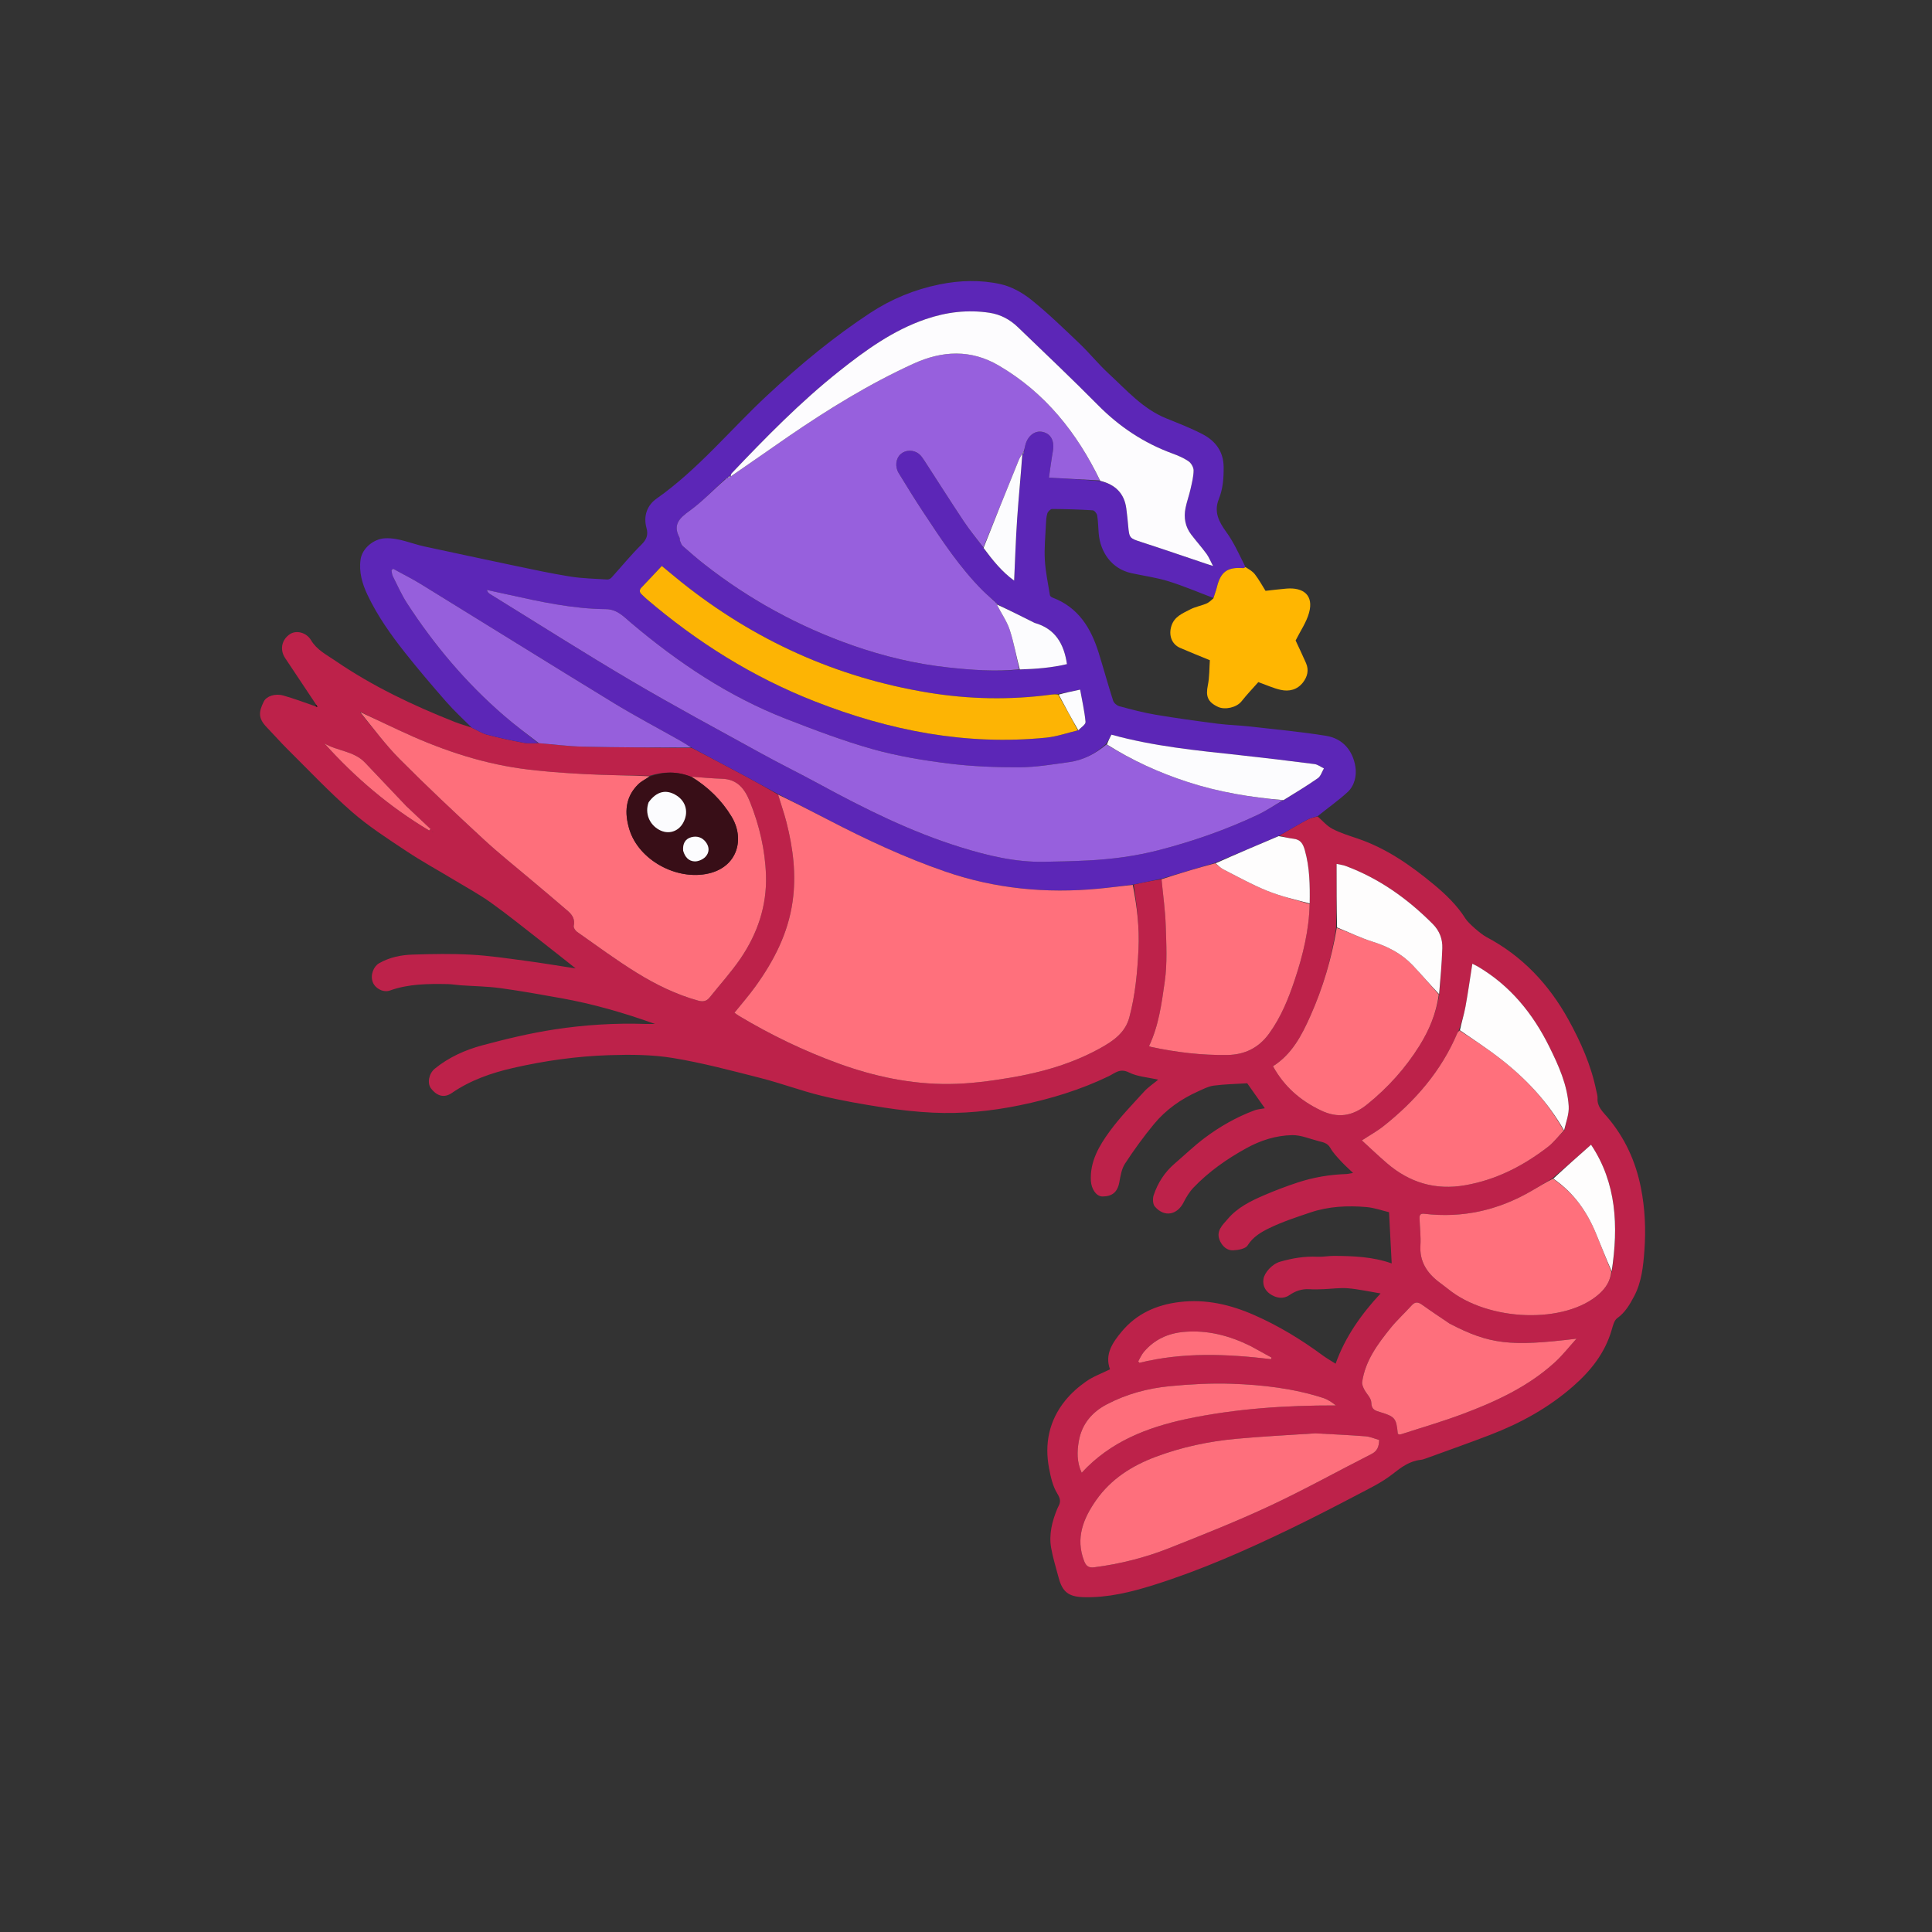 <svg version="1.1" id="Layer_1" xmlns="http://www.w3.org/2000/svg" xmlns:xlink="http://www.w3.org/1999/xlink" x="0px" y="0px"
	 width="100%" viewBox="0 0 1500 1500" enable-background="new 0 0 1500 1500" xml:space="preserve">
<rect x="0" y="0" width="1500" height="1500" fill="#333333" stroke="none"/>
<path fill="#000000" opacity="0" stroke="none" 
	d="
M841,1501 
	C560.667,1501 280.833,1501 1,1501 
	C1,1001 1,501 1,1 
	C501,1 1001,1 1501,1 
	C1501,501 1501,1000.999 1501,1501 
	C1281.167,1501 1061.333,1501 841,1501 
M942.017,464.959 
	C940.209,466.216 938.551,467.836 936.562,468.655 
	C932.442,470.352 927.888,471.134 923.984,473.188 
	C918.242,476.21 911.86,478.568 909.497,485.896 
	C907.205,493.005 909.531,500.1 916.231,503.02 
	C923.687,506.269 931.254,509.26 939.331,512.594 
	C938.891,518.707 939.096,525.577 937.75,532.129 
	C936.034,540.478 937.585,545.078 945.726,548.847 
	C951.039,551.306 960.085,549.346 963.895,544.528 
	C968.143,539.156 972.904,534.19 976.959,529.593 
	C983.117,531.779 988.607,534.337 994.38,535.617 
	C1000.942,537.073 1007.217,535.539 1011.612,529.871 
	C1015.099,525.374 1016.368,520.256 1013.986,514.809 
	C1011.283,508.63 1008.352,502.551 1005.914,497.28 
	C1009.585,489.915 1014.293,483.201 1016.346,475.756 
	C1020.087,462.183 1012.018,455.892 998.785,456.988 
	C993.286,457.443 987.81,458.156 982.557,458.726 
	C979.725,454.243 977.326,449.782 974.26,445.84 
	C972.404,443.453 969.514,441.869 966.976,439.184 
	C962.043,430.357 957.88,420.967 951.959,412.861 
	C946.127,404.876 942.385,397.179 946.274,387.522 
	C949.553,379.376 950.148,370.952 950.028,362.332 
	C949.863,350.498 943.63,342.322 933.784,337.167 
	C924.637,332.378 914.91,328.663 905.323,324.758 
	C887.262,317.4 874.734,302.938 860.916,290.213 
	C852.929,282.859 846.064,274.297 838.204,266.792 
	C826.031,255.17 813.92,243.388 800.827,232.861 
	C793.979,227.355 785.503,222.559 777.04,220.659 
	C761.405,217.148 745.359,217.588 729.371,220.836 
	C709.986,224.775 692.077,232.166 675.714,242.899 
	C661.737,252.067 648.221,262.042 635.182,272.509 
	C621.579,283.429 608.491,295.041 595.708,306.922 
	C566.988,333.617 542.105,364.374 509.678,387.19 
	C502.397,392.312 499.364,400.723 501.952,409.995 
	C503.437,415.315 501.997,418.902 497.947,422.894 
	C489.778,430.947 482.523,439.924 474.791,448.429 
	C474.024,449.273 472.54,449.994 471.443,449.924 
	C461.779,449.305 452.028,449.118 442.496,447.596 
	C427.816,445.252 413.262,442.076 398.701,439.032 
	C375.649,434.214 352.634,429.214 329.603,424.289 
	C319.428,422.114 309.814,417.481 299.027,417.916 
	C290.217,418.27 281.19,425.684 279.964,434.333 
	C278.564,444.211 281.245,453.302 285.43,462.097 
	C293.102,478.218 303.356,492.703 314.363,506.613 
	C324.611,519.563 335.331,532.154 346.209,544.583 
	C352.425,551.686 359.373,558.149 365.114,564.577 
	C361.093,563.231 357.001,562.067 353.063,560.511 
	C320.591,547.684 289.169,532.764 260.283,512.964 
	C253.507,508.319 245.929,504.58 241.473,497.019 
	C237.959,491.057 230.094,489.034 225.105,492.346 
	C218.584,496.676 217.086,504.526 221.412,510.972 
	C229.539,523.08 237.587,535.241 245.274,547.708 
	C245.159,547.834 245.043,547.961 244.193,547.993 
	C236.13,545.3 228.147,542.323 219.977,540.006 
	C213.612,538.201 206.914,540.498 204.842,544.616 
	C200.778,552.69 200.439,557.716 206.86,564.385 
	C212.384,570.121 217.625,576.139 223.28,581.741 
	C239.769,598.08 255.744,615.027 273.197,630.275 
	C286.198,641.633 300.931,651.099 315.364,660.699 
	C327.473,668.752 340.283,675.747 352.745,683.274 
	C362.298,689.044 372.171,694.383 381.223,700.862 
	C394.586,710.427 407.375,720.798 420.355,730.896 
	C429.092,737.693 437.735,744.61 446.934,751.88 
	C433.376,749.799 420.639,747.636 407.841,745.935 
	C393.834,744.074 379.807,741.97 365.722,741.201 
	C350.754,740.383 335.698,740.674 320.7,741.126 
	C311.534,741.402 302.525,743.158 294.301,747.881 
	C290.215,750.228 287.245,756.827 289.441,762.591 
	C291.312,767.505 297.676,770.838 302.723,769.034 
	C317.262,763.838 332.299,763.776 347.392,764.038 
	C350.829,764.098 354.253,764.735 357.691,764.977 
	C367.893,765.696 378.176,765.789 388.287,767.161 
	C404.167,769.316 419.959,772.165 435.738,774.996 
	C460.162,779.378 483.938,786.167 508.597,795.001 
	C505.181,795.001 503.183,795.06 501.19,794.992 
	C477.512,794.19 453.889,795.674 430.56,799.242 
	C411.679,802.13 392.971,806.618 374.502,811.574 
	C361.189,815.146 348.49,820.829 337.57,829.719 
	C332.999,833.441 331.466,840.95 334.66,845.076 
	C339.587,851.44 345.271,852.411 350.794,848.606 
	C365.237,838.655 381.456,833.037 398.245,829.186 
	C422.774,823.559 447.732,820.048 472.865,819.232 
	C489.361,818.697 506.191,818.76 522.401,821.422 
	C545.418,825.203 568.093,831.262 590.74,837.035 
	C606.604,841.079 622.021,846.914 637.924,850.767 
	C653.816,854.617 670.003,857.391 686.175,859.894 
	C698.822,861.851 711.618,863.268 724.397,863.867 
	C747.069,864.93 769.515,862.701 791.803,858.119 
	C815.69,853.208 838.787,846.183 860.775,835.574 
	C865.628,833.233 869.506,829.137 876.432,832.613 
	C883.048,835.933 891.103,836.385 899.237,838.261 
	C895.201,841.615 891.32,844.154 888.302,847.476 
	C879.116,857.588 869.508,867.454 861.489,878.453 
	C853.328,889.647 846.173,901.771 846.95,916.696 
	C847.279,923.032 851.136,929.001 856.075,928.946 
	C863.332,928.865 867.622,925.762 869.065,917.781 
	C869.958,912.844 870.839,907.426 873.489,903.379 
	C880.415,892.8 887.881,882.501 895.933,872.752 
	C905.158,861.581 916.879,853.312 930.131,847.373 
	C934.092,845.598 938.134,843.42 942.329,842.871 
	C950.906,841.747 959.612,841.602 968.331,841.049 
	C972.583,847.071 977.286,853.732 982.035,860.46 
	C979.027,861.041 976.325,861.186 973.909,862.093 
	C959.892,867.354 946.942,874.707 935.041,883.685 
	C926.98,889.766 919.676,896.846 911.986,903.425 
	C904.22,910.069 898.895,918.421 895.696,927.97 
	C894.82,930.584 895.003,934.907 896.624,936.772 
	C904.371,945.682 914.198,942.794 918.813,933.746 
	C920.936,929.583 923.438,925.386 926.642,922.04 
	C938.546,909.609 952.48,899.851 967.551,891.521 
	C978.724,885.346 990.632,881.585 1003.133,881.32 
	C1010.048,881.173 1017.05,884.264 1023.98,886.026 
	C1027.342,886.881 1030.664,887.428 1032.78,891.142 
	C1034.946,894.942 1038.094,898.231 1041.079,901.5 
	C1043.875,904.561 1047.02,907.303 1050.528,910.683 
	C1048.004,911.089 1046.579,911.476 1045.143,911.524 
	C1032.28,911.956 1019.68,914.085 1007.487,918.101 
	C998.642,921.013 989.9,924.332 981.348,928.017 
	C971.031,932.462 960.875,937.469 953.392,946.212 
	C949.134,951.187 943.413,956.019 947.433,963.962 
	C949.512,968.068 952.997,970.927 957.307,970.75 
	C961.241,970.589 966.95,969.621 968.62,966.963 
	C972.885,960.175 979.318,956.494 985.713,953.404 
	C995.815,948.523 1006.614,945.004 1017.281,941.393 
	C1031.45,936.596 1046.191,935.892 1060.938,937.164 
	C1067.004,937.687 1072.93,939.842 1078.443,941.142 
	C1079.152,954.796 1079.824,967.755 1080.507,980.909 
	C1065.895,975.756 1050.799,975.13 1035.652,975.072 
	C1031.386,975.056 1027.099,975.951 1022.856,975.738 
	C1012.928,975.24 1003.335,976.881 993.884,979.577 
	C987.503,981.397 981.671,988.218 980.944,993.052 
	C980.055,998.969 983.172,1003.048 987.348,1005.452 
	C991.373,1007.769 996.475,1008.754 1001.145,1005.509 
	C1005.756,1002.305 1010.837,1000.57 1016.592,1000.939 
	C1020.11,1001.165 1023.659,1001.052 1027.189,1000.927 
	C1033.645,1000.7 1040.152,999.69 1046.538,1000.22 
	C1054.876,1000.912 1063.115,1002.784 1071.875,1004.228 
	C1056.662,1020.617 1044.329,1038.152 1036.965,1058.776 
	C1033.398,1056.495 1029.967,1054.566 1026.823,1052.246 
	C1010.132,1039.93 992.486,1029.209 973.485,1020.888 
	C955.117,1012.843 936.099,1008.436 915.75,1010.891 
	C897.778,1013.059 882.315,1020.038 870.793,1033.952 
	C863.967,1042.195 857.48,1051.354 861.801,1063.144 
	C855.474,1066.269 848.864,1068.641 843.308,1072.522 
	C837.326,1076.702 831.62,1081.722 827.044,1087.385 
	C814.566,1102.829 810.772,1120.794 814.52,1140.159 
	C815.808,1146.814 817.351,1153.881 820.82,1159.497 
	C823.306,1163.519 823.717,1166.088 821.651,1169.722 
	C821.326,1170.292 821.062,1170.902 820.813,1171.511 
	C816.834,1181.229 814.265,1191.296 816.103,1201.781 
	C817.472,1209.593 819.892,1217.225 821.923,1224.916 
	C824.904,1236.211 829.867,1239.76 841.562,1240.052 
	C860.241,1240.518 878.107,1236.11 895.624,1230.614 
	C932.288,1219.111 967.377,1203.594 1001.928,1186.896 
	C1019.402,1178.451 1036.661,1169.545 1053.849,1160.527 
	C1063.234,1155.603 1072.991,1150.928 1081.235,1144.433 
	C1087.984,1139.116 1094.34,1134.367 1103.03,1133.42 
	C1104.621,1133.247 1106.19,1132.652 1107.713,1132.097 
	C1124.161,1126.102 1140.681,1120.293 1157.018,1114.008 
	C1180.589,1104.941 1202.423,1092.941 1221.564,1076.12 
	C1235.319,1064.033 1246.162,1050.321 1251.321,1032.49 
	C1252.256,1029.259 1253.233,1025.12 1255.626,1023.409 
	C1261.857,1018.956 1265.392,1012.721 1268.745,1006.391 
	C1274.543,995.443 1275.799,983.169 1276.69,971.155 
	C1277.908,954.734 1277.214,938.239 1273.961,921.989 
	C1269.889,901.646 1261.548,883.334 1248.031,867.437 
	C1244.406,863.173 1239.912,859.247 1240.324,852.705 
	C1240.445,850.798 1239.756,848.828 1239.368,846.902 
	C1235.406,827.246 1227.37,809.135 1217.767,791.732 
	C1202.632,764.305 1181.947,742.222 1153.966,727.462 
	C1149.826,725.278 1140.089,716.849 1137.845,713.29 
	C1131.32,702.941 1122.688,694.587 1113.352,686.835 
	C1095.366,671.901 1076.409,658.634 1053.996,651.025 
	C1047.377,648.778 1040.593,646.712 1034.447,643.49 
	C1030.13,641.227 1026.766,637.147 1023.308,633.286 
	C1031.014,627.221 1039.11,621.58 1046.298,614.954 
	C1051.754,609.924 1053.387,602.055 1052.344,595.375 
	C1050.372,582.745 1042.533,573.367 1029.511,571.273 
	C1009.914,568.121 990.102,566.268 970.361,564.043 
	C962.007,563.101 953.559,562.933 945.226,561.856 
	C929.159,559.78 913.095,557.592 897.124,554.893 
	C887.651,553.292 878.314,550.792 869.021,548.301 
	C867.135,547.796 864.815,545.813 864.237,544.015 
	C860.266,531.66 856.837,519.132 852.979,506.738 
	C847.012,487.562 837.179,471.528 817.219,463.989 
	C816.398,463.679 815.285,462.871 815.169,462.157 
	C813.694,453.004 811.727,443.862 811.203,434.643 
	C810.689,425.591 811.628,416.451 812.042,407.354 
	C812.176,404.42 812.301,401.39 813.147,398.623 
	C813.589,397.176 815.591,395.176 816.88,395.182 
	C827.396,395.23 837.919,395.558 848.415,396.204 
	C849.682,396.282 851.591,398.624 851.842,400.142 
	C852.591,404.668 852.638,409.307 853.002,413.898 
	C854.175,428.675 863.1,441.669 878.436,445.008 
	C888.005,447.092 897.81,448.384 907.125,451.27 
	C918.97,454.939 930.428,459.862 942.017,464.959 
z"/>
<path fill="#BD224A" opacity="1" stroke="none" 
	d="
M1022.976,633.879 
	C1026.766,637.147 1030.13,641.227 1034.447,643.49 
	C1040.593,646.712 1047.377,648.778 1053.996,651.025 
	C1076.409,658.634 1095.366,671.901 1113.352,686.835 
	C1122.688,694.587 1131.32,702.941 1137.845,713.29 
	C1140.089,716.849 1149.826,725.278 1153.966,727.462 
	C1181.947,742.222 1202.632,764.305 1217.767,791.732 
	C1227.37,809.135 1235.406,827.246 1239.368,846.902 
	C1239.756,848.828 1240.445,850.798 1240.324,852.705 
	C1239.912,859.247 1244.406,863.173 1248.031,867.437 
	C1261.548,883.334 1269.889,901.646 1273.961,921.989 
	C1277.214,938.239 1277.908,954.734 1276.69,971.155 
	C1275.799,983.169 1274.543,995.443 1268.745,1006.391 
	C1265.392,1012.721 1261.857,1018.956 1255.626,1023.409 
	C1253.233,1025.12 1252.256,1029.259 1251.321,1032.49 
	C1246.162,1050.321 1235.319,1064.033 1221.564,1076.12 
	C1202.423,1092.941 1180.589,1104.941 1157.018,1114.008 
	C1140.681,1120.293 1124.161,1126.102 1107.713,1132.097 
	C1106.19,1132.652 1104.621,1133.247 1103.03,1133.42 
	C1094.34,1134.367 1087.984,1139.116 1081.235,1144.433 
	C1072.991,1150.928 1063.234,1155.603 1053.849,1160.527 
	C1036.661,1169.545 1019.402,1178.451 1001.928,1186.896 
	C967.377,1203.594 932.288,1219.111 895.624,1230.614 
	C878.107,1236.11 860.241,1240.518 841.562,1240.052 
	C829.867,1239.76 824.904,1236.211 821.923,1224.916 
	C819.892,1217.225 817.472,1209.593 816.103,1201.781 
	C814.265,1191.296 816.834,1181.229 820.813,1171.511 
	C821.062,1170.902 821.326,1170.292 821.651,1169.722 
	C823.717,1166.088 823.306,1163.519 820.82,1159.497 
	C817.351,1153.881 815.808,1146.814 814.52,1140.159 
	C810.772,1120.794 814.566,1102.829 827.044,1087.385 
	C831.62,1081.722 837.326,1076.702 843.308,1072.522 
	C848.864,1068.641 855.474,1066.269 861.801,1063.144 
	C857.48,1051.354 863.967,1042.195 870.793,1033.952 
	C882.315,1020.038 897.778,1013.059 915.75,1010.891 
	C936.099,1008.436 955.117,1012.843 973.485,1020.888 
	C992.486,1029.209 1010.132,1039.93 1026.823,1052.246 
	C1029.967,1054.566 1033.398,1056.495 1036.965,1058.776 
	C1044.329,1038.152 1056.662,1020.617 1071.875,1004.228 
	C1063.115,1002.784 1054.876,1000.912 1046.538,1000.22 
	C1040.152,999.69 1033.645,1000.7 1027.189,1000.927 
	C1023.659,1001.052 1020.11,1001.165 1016.592,1000.939 
	C1010.837,1000.57 1005.756,1002.305 1001.145,1005.509 
	C996.475,1008.754 991.373,1007.769 987.348,1005.452 
	C983.172,1003.048 980.055,998.969 980.944,993.052 
	C981.671,988.218 987.503,981.397 993.884,979.577 
	C1003.335,976.881 1012.928,975.24 1022.856,975.738 
	C1027.099,975.951 1031.386,975.056 1035.652,975.072 
	C1050.799,975.13 1065.895,975.756 1080.507,980.909 
	C1079.824,967.755 1079.152,954.796 1078.443,941.142 
	C1072.93,939.842 1067.004,937.687 1060.938,937.164 
	C1046.191,935.892 1031.45,936.596 1017.281,941.393 
	C1006.614,945.004 995.815,948.523 985.713,953.404 
	C979.318,956.494 972.885,960.175 968.62,966.963 
	C966.95,969.621 961.241,970.589 957.307,970.75 
	C952.997,970.927 949.512,968.068 947.433,963.962 
	C943.413,956.019 949.134,951.187 953.392,946.212 
	C960.875,937.469 971.031,932.462 981.348,928.017 
	C989.9,924.332 998.642,921.013 1007.487,918.101 
	C1019.68,914.085 1032.28,911.956 1045.143,911.524 
	C1046.579,911.476 1048.004,911.089 1050.528,910.683 
	C1047.02,907.303 1043.875,904.561 1041.079,901.5 
	C1038.094,898.231 1034.946,894.942 1032.78,891.142 
	C1030.664,887.428 1027.342,886.881 1023.98,886.026 
	C1017.05,884.264 1010.048,881.173 1003.133,881.32 
	C990.632,881.585 978.724,885.346 967.551,891.521 
	C952.48,899.851 938.546,909.609 926.642,922.04 
	C923.438,925.386 920.936,929.583 918.813,933.746 
	C914.198,942.794 904.371,945.682 896.624,936.772 
	C895.003,934.907 894.82,930.584 895.696,927.97 
	C898.895,918.421 904.22,910.069 911.986,903.425 
	C919.676,896.846 926.98,889.766 935.041,883.685 
	C946.942,874.707 959.892,867.354 973.909,862.093 
	C976.325,861.186 979.027,861.041 982.035,860.46 
	C977.286,853.732 972.583,847.071 968.331,841.049 
	C959.612,841.602 950.906,841.747 942.329,842.871 
	C938.134,843.42 934.092,845.598 930.131,847.373 
	C916.879,853.312 905.158,861.581 895.933,872.752 
	C887.881,882.501 880.415,892.8 873.489,903.379 
	C870.839,907.426 869.958,912.844 869.065,917.781 
	C867.622,925.762 863.332,928.865 856.075,928.946 
	C851.136,929.001 847.279,923.032 846.95,916.696 
	C846.173,901.771 853.328,889.647 861.489,878.453 
	C869.508,867.454 879.116,857.588 888.302,847.476 
	C891.32,844.154 895.201,841.615 899.237,838.261 
	C891.103,836.385 883.048,835.933 876.432,832.613 
	C869.506,829.137 865.628,833.233 860.775,835.574 
	C838.787,846.183 815.69,853.208 791.803,858.119 
	C769.515,862.701 747.069,864.93 724.397,863.867 
	C711.618,863.268 698.822,861.851 686.175,859.894 
	C670.003,857.391 653.816,854.617 637.924,850.767 
	C622.021,846.914 606.604,841.079 590.74,837.035 
	C568.093,831.262 545.418,825.203 522.401,821.422 
	C506.191,818.76 489.361,818.697 472.865,819.232 
	C447.732,820.048 422.774,823.559 398.245,829.186 
	C381.456,833.037 365.237,838.655 350.794,848.606 
	C345.271,852.411 339.587,851.44 334.66,845.076 
	C331.466,840.95 332.999,833.441 337.57,829.719 
	C348.49,820.829 361.189,815.146 374.502,811.574 
	C392.971,806.618 411.679,802.13 430.56,799.242 
	C453.889,795.674 477.512,794.19 501.19,794.992 
	C503.183,795.06 505.181,795.001 508.597,795.001 
	C483.938,786.167 460.162,779.378 435.738,774.996 
	C419.959,772.165 404.167,769.316 388.287,767.161 
	C378.176,765.789 367.893,765.696 357.691,764.977 
	C354.253,764.735 350.829,764.098 347.392,764.038 
	C332.299,763.776 317.262,763.838 302.723,769.034 
	C297.676,770.838 291.312,767.505 289.441,762.591 
	C287.245,756.827 290.215,750.228 294.301,747.881 
	C302.525,743.158 311.534,741.402 320.7,741.126 
	C335.698,740.674 350.754,740.383 365.722,741.201 
	C379.807,741.97 393.834,744.074 407.841,745.935 
	C420.639,747.636 433.376,749.799 446.934,751.88 
	C437.735,744.61 429.092,737.693 420.355,730.896 
	C407.375,720.798 394.586,710.427 381.223,700.862 
	C372.171,694.383 362.298,689.044 352.745,683.274 
	C340.283,675.747 327.473,668.752 315.364,660.699 
	C300.931,651.099 286.198,641.633 273.197,630.275 
	C255.744,615.027 239.769,598.08 223.28,581.741 
	C217.625,576.139 212.384,570.121 206.86,564.385 
	C200.439,557.716 200.778,552.69 204.842,544.616 
	C206.914,540.498 213.612,538.201 219.977,540.006 
	C228.147,542.323 236.13,545.3 244.688,548.292 
	C245.61,548.638 246.036,548.683 246.463,548.729 
	C246.198,548.279 245.933,547.83 245.668,547.38 
	C237.587,535.241 229.539,523.08 221.412,510.972 
	C217.086,504.526 218.584,496.676 225.105,492.346 
	C230.094,489.034 237.959,491.057 241.473,497.019 
	C245.929,504.58 253.507,508.319 260.283,512.964 
	C289.169,532.764 320.591,547.684 353.063,560.511 
	C357.001,562.067 361.093,563.231 365.795,564.777 
	C370.347,566.83 374.047,569.325 378.122,570.404 
	C387.599,572.915 397.221,574.934 406.861,576.747 
	C410.441,577.421 414.235,576.964 418.368,577.015 
	C430.065,577.944 441.312,579.454 452.587,579.704 
	C480.706,580.329 508.837,580.382 537.324,580.766 
	C550.917,587.878 564.174,594.842 577.373,601.914 
	C586.312,606.703 595.17,611.644 604.105,616.928 
	C606.315,624.322 608.79,631.225 610.594,638.3 
	C615.756,658.554 618.339,678.973 615.371,699.965 
	C611.862,724.777 600.782,746.113 586.411,766.028 
	C581.395,772.979 575.72,779.454 570.233,786.288 
	C571.486,787.166 572.524,787.992 573.651,788.667 
	C598.262,803.419 624.024,815.865 650.955,825.672 
	C678.627,835.749 707.321,841.856 736.824,841.615 
	C752.677,841.485 768.64,839.363 784.318,836.734 
	C808.845,832.622 832.703,825.797 854.611,813.58 
	C864.421,808.109 873.627,801.788 876.815,789.87 
	C881.441,772.578 883.046,754.891 883.908,737.113 
	C884.726,720.259 882.78,703.598 880.191,686.787 
	C887.594,685.114 894.684,683.682 901.82,682.669 
	C902.985,694.978 904.687,706.848 905.069,718.76 
	C905.531,733.17 906.345,747.825 904.323,761.99 
	C901.91,778.893 899.72,796.148 892.119,812.187 
	C892.826,812.458 893.385,812.763 893.982,812.89 
	C913.386,817.02 932.974,819.37 952.849,819.09 
	C966.401,818.898 977.216,813.588 985.252,802.548 
	C994.585,789.724 1000.413,775.257 1005.357,760.371 
	C1011.665,741.376 1016.336,722.046 1016.846,701.437 
	C1017.081,687.185 1016.856,673.477 1013.045,660.016 
	C1011.664,655.135 1009.751,651.822 1004.308,651.207 
	C1000.537,650.781 996.83,649.783 993.302,648.777 
	C1000.855,644.348 1008.135,640.063 1015.581,636.091 
	C1017.807,634.905 1020.498,634.592 1022.976,633.879 
M335.911,645.726 
	C335.819,645.675 335.727,645.624 335.635,645.572 
	C335.767,645.707 335.899,645.842 336.112,646.234 
	C336.19,646.276 336.269,646.318 336.347,646.359 
	C336.223,646.25 336.099,646.141 335.911,645.726 
M1132.515,800.225 
	C1132.114,800.952 1131.646,801.651 1131.323,802.411 
	C1118.899,831.638 1098.772,854.781 1074.183,874.301 
	C1069.18,878.272 1063.495,881.385 1057.341,885.405 
	C1064.203,891.667 1070.408,897.642 1076.943,903.232 
	C1094.473,918.227 1114.435,924.243 1137.521,920.224 
	C1161.621,916.029 1182.519,905.243 1201.618,890.585 
	C1206.27,887.014 1209.929,882.151 1214.656,877.548 
	C1215.834,871.28 1218.329,864.927 1217.935,858.76 
	C1216.881,842.278 1210.127,827.336 1202.896,812.725 
	C1190.092,786.854 1172.495,765.197 1147.288,750.363 
	C1145.803,749.489 1144.211,748.798 1143.125,748.252 
	C1141.323,759.699 1139.8,770.71 1137.788,781.631 
	C1136.655,787.784 1134.716,793.789 1132.515,800.225 
M1037.301,720.58 
	C1033.819,744.243 1027.089,767.008 1017.377,788.801 
	C1010.67,803.851 1003.067,818.517 988.344,827.821 
	C996.977,843.519 1009.495,854.457 1025.474,862.098 
	C1038.789,868.464 1050.111,866.606 1061.391,857.507 
	C1077.49,844.521 1091.101,829.444 1102.028,811.96 
	C1109.672,799.73 1115.162,786.6 1117.576,771.536 
	C1118.355,759.774 1119.406,748.021 1119.81,736.247 
	C1120.056,729.079 1117.678,722.696 1112.348,717.348 
	C1092.831,697.766 1070.808,682.029 1044.748,672.335 
	C1042.719,671.58 1040.493,671.354 1037.73,670.744 
	C1037.73,687.743 1037.73,703.845 1037.301,720.58 
M1251.525,986.709 
	C1256.679,951.906 1255.05,918.319 1235.289,888.751 
	C1225.058,897.796 1215.39,906.343 1205.057,915.014 
	C1199.781,918.189 1194.542,921.428 1189.223,924.527 
	C1163.38,939.585 1135.642,945.934 1105.829,942.375 
	C1102.579,941.987 1102.036,943.555 1102.123,946.048 
	C1102.369,953.026 1103.227,960.035 1102.818,966.971 
	C1102.093,979.237 1107.674,987.97 1116.842,995.097 
	C1119.338,997.038 1121.924,998.866 1124.382,1000.853 
	C1155.895,1026.332 1215.458,1027.993 1241.583,1004.581 
	C1247.091,999.645 1250.157,994.365 1251.525,986.709 
M279.911,552.713 
	C279.815,552.679 279.718,552.646 279.622,552.613 
	C279.74,552.748 279.859,552.884 280.005,553.721 
	C290.065,565.66 299.371,578.349 310.346,589.376 
	C331.473,610.602 353.326,631.123 375.31,651.468 
	C387.503,662.752 400.563,673.099 413.246,683.851 
	C422.502,691.698 431.86,699.429 441.01,707.397 
	C444.351,710.307 446.602,713.826 445.451,718.852 
	C445.152,720.158 446.66,722.522 447.998,723.46 
	C463.375,734.242 478.499,745.458 494.461,755.311 
	C509.312,764.478 525.056,772.196 542.07,776.888 
	C545.691,777.887 548.545,777.454 550.935,774.458 
	C559.01,764.331 567.803,754.696 575.057,744.014 
	C588.16,724.72 595.468,703.16 594.713,679.649 
	C594.079,659.929 589.603,640.862 582.23,622.453 
	C578.148,612.26 572.425,604.958 560.418,604.608 
	C552.563,604.379 544.725,603.577 536.13,603 
	C525.778,598.8 515.393,598.918 504.285,602.323 
	C487.35,601.913 470.394,601.898 453.487,600.981 
	C437.108,600.091 420.678,598.994 404.449,596.713 
	C371.132,592.03 339.67,581.017 309.303,566.741 
	C299.541,562.152 289.777,557.569 279.911,552.713 
M1020.5,1112.844 
	C1000.276,1114.223 980.018,1115.224 959.839,1117.086 
	C938.419,1119.062 917.449,1123.512 897.229,1131.098 
	C878.741,1138.034 862.56,1148.323 851.078,1164.674 
	C841.09,1178.898 834.848,1194.137 841.711,1211.97 
	C843.267,1216.015 845.381,1217.374 849.519,1216.847 
	C869.594,1214.287 889.124,1209.339 907.866,1201.914 
	C934.159,1191.498 960.495,1181.039 986.098,1169.068 
	C1012.768,1156.597 1038.542,1142.219 1064.822,1128.898 
	C1069.402,1126.576 1070.622,1123.135 1070.775,1117.998 
	C1067.27,1117.008 1063.836,1115.424 1060.301,1115.149 
	C1047.385,1114.143 1034.436,1113.574 1020.5,1112.844 
M1125.115,1027.439 
	C1118.115,1022.655 1111.034,1017.985 1104.153,1013.036 
	C1101.083,1010.828 1098.742,1010.463 1095.992,1013.523 
	C1090.656,1019.46 1084.675,1024.854 1079.681,1031.053 
	C1069.632,1043.525 1060.034,1056.399 1057.593,1072.896 
	C1057.325,1074.703 1058.239,1076.878 1059.121,1078.622 
	C1060.903,1082.145 1064.612,1085.461 1064.673,1088.913 
	C1064.773,1094.514 1067.789,1095.219 1071.751,1096.419 
	C1083.126,1099.864 1084.091,1101.209 1085.217,1112.93 
	C1085.24,1113.171 1085.658,1113.374 1086.039,1113.732 
	C1086.562,1113.681 1087.246,1113.733 1087.85,1113.537 
	C1103.808,1108.348 1119.97,1103.695 1135.662,1097.796 
	C1161.45,1088.101 1186.432,1076.611 1207.099,1057.772 
	C1213.231,1052.182 1218.388,1045.523 1223.993,1039.354 
	C1172.762,1045.617 1156.665,1043.859 1125.115,1027.439 
M921.96,1101.462 
	C959.912,1093.603 998.348,1091.1 1037.219,1091.172 
	C1034.014,1088.698 1030.826,1086.514 1027.3,1085.376 
	C1004.189,1077.915 980.223,1075.167 956.149,1074.34 
	C940.26,1073.794 924.23,1074.688 908.384,1076.204 
	C891.281,1077.841 874.7,1082.269 859.317,1090.342 
	C847.564,1096.509 839.806,1105.89 837.554,1119.092 
	C836.203,1127.018 835.974,1135.083 839.818,1143.45 
	C862.174,1119.169 890.575,1108.277 921.96,1101.462 
M970.553,1044.91 
	C954.451,1036.928 937.569,1032.546 919.465,1034.055 
	C907.003,1035.094 896.313,1039.925 888.134,1049.565 
	C886.316,1051.708 885.183,1054.432 883.735,1056.889 
	C884.02,1057.296 884.306,1057.703 884.591,1058.11 
	C918.479,1049.693 952.636,1051.189 986.862,1055.246 
	C986.97,1054.828 987.078,1054.41 987.186,1053.992 
	C981.871,1051.062 976.557,1048.132 970.553,1044.91 
M315.045,625.472 
	C304.507,614.36 293.951,603.266 283.437,592.131 
	C274.862,583.048 262.017,583.199 251.933,577.239 
	C275.814,603.804 302.629,626.595 333.193,644.796 
	C333.548,644.402 333.904,644.009 334.259,643.616 
	C328.022,637.734 321.785,631.852 315.045,625.472 
M338.417,647.496 
	C338.417,647.496 338.478,647.471 338.417,647.496 
z"/>
<path fill="#5C26B7" opacity="1" stroke="none" 
	d="
M1023.142,633.582 
	C1020.498,634.592 1017.807,634.905 1015.581,636.091 
	C1008.135,640.063 1000.855,644.348 992.958,648.905 
	C976.124,656.193 959.843,663.088 943.202,669.989 
	C929.153,674.079 915.463,678.164 901.773,682.249 
	C894.684,683.682 887.594,685.114 879.779,686.757 
	C870.32,687.982 861.602,689.156 852.85,689.983 
	C812.259,693.817 772.603,690.045 733.828,676.657 
	C702.263,665.757 672.202,651.69 642.66,636.327 
	C629.83,629.655 616.932,623.116 604.065,616.516 
	C595.17,611.644 586.312,606.703 577.373,601.914 
	C564.174,594.842 550.917,587.878 537.122,580.52 
	C533.866,578.533 531.215,576.818 528.472,575.266 
	C511.091,565.432 493.387,556.131 476.353,545.732 
	C426.358,515.21 376.652,484.215 326.763,453.519 
	C319.766,449.213 312.375,445.548 305.166,441.586 
	C304.758,441.985 304.351,442.385 303.943,442.785 
	C304.263,444.306 304.276,445.982 304.954,447.323 
	C308.546,454.433 311.776,461.802 316.095,468.456 
	C337.136,500.864 361.88,530.163 391.145,555.483 
	C399.804,562.974 408.988,569.859 417.932,577.022 
	C414.235,576.964 410.441,577.421 406.861,576.747 
	C397.221,574.934 387.599,572.915 378.122,570.404 
	C374.047,569.325 370.347,566.83 366.234,564.939 
	C359.373,558.149 352.425,551.686 346.209,544.583 
	C335.331,532.154 324.611,519.563 314.363,506.613 
	C303.356,492.703 293.102,478.218 285.43,462.097 
	C281.245,453.302 278.564,444.211 279.964,434.333 
	C281.19,425.684 290.217,418.27 299.027,417.916 
	C309.814,417.481 319.428,422.114 329.603,424.289 
	C352.634,429.214 375.649,434.214 398.701,439.032 
	C413.262,442.076 427.816,445.252 442.496,447.596 
	C452.028,449.118 461.779,449.305 471.443,449.924 
	C472.54,449.994 474.024,449.273 474.791,448.429 
	C482.523,439.924 489.778,430.947 497.947,422.894 
	C501.997,418.902 503.437,415.315 501.952,409.995 
	C499.364,400.723 502.397,392.312 509.678,387.19 
	C542.105,364.374 566.988,333.617 595.708,306.922 
	C608.491,295.041 621.579,283.429 635.182,272.509 
	C648.221,262.042 661.737,252.067 675.714,242.899 
	C692.077,232.166 709.986,224.775 729.371,220.836 
	C745.359,217.588 761.405,217.148 777.04,220.659 
	C785.503,222.559 793.979,227.355 800.827,232.861 
	C813.92,243.388 826.031,255.17 838.204,266.792 
	C846.064,274.297 852.929,282.859 860.916,290.213 
	C874.734,302.938 887.262,317.4 905.323,324.758 
	C914.91,328.663 924.637,332.378 933.784,337.167 
	C943.63,342.322 949.863,350.498 950.028,362.332 
	C950.148,370.952 949.553,379.376 946.274,387.522 
	C942.385,397.179 946.127,404.876 951.959,412.861 
	C957.88,420.967 962.043,430.357 966.811,439.883 
	C966.192,440.758 965.725,441.119 965.287,441.087 
	C952.835,440.159 947.683,443.948 944.769,456.008 
	C944.092,458.809 942.97,461.502 942.052,464.244 
	C930.428,459.862 918.97,454.939 907.125,451.27 
	C897.81,448.384 888.005,447.092 878.436,445.008 
	C863.1,441.669 854.175,428.675 853.002,413.898 
	C852.638,409.307 852.591,404.668 851.842,400.142 
	C851.591,398.624 849.682,396.282 848.415,396.204 
	C837.919,395.558 827.396,395.23 816.88,395.182 
	C815.591,395.176 813.589,397.176 813.147,398.623 
	C812.301,401.39 812.176,404.42 812.042,407.354 
	C811.628,416.451 810.689,425.591 811.203,434.643 
	C811.727,443.862 813.694,453.004 815.169,462.157 
	C815.285,462.871 816.398,463.679 817.219,463.989 
	C837.179,471.528 847.012,487.562 852.979,506.738 
	C856.837,519.132 860.266,531.66 864.237,544.015 
	C864.815,545.813 867.135,547.796 869.021,548.301 
	C878.314,550.792 887.651,553.292 897.124,554.893 
	C913.095,557.592 929.159,559.78 945.226,561.856 
	C953.559,562.933 962.007,563.101 970.361,564.043 
	C990.102,566.268 1009.914,568.121 1029.511,571.273 
	C1042.533,573.367 1050.372,582.745 1052.344,595.375 
	C1053.387,602.055 1051.754,609.924 1046.298,614.954 
	C1039.11,621.58 1031.014,627.221 1023.142,633.582 
M772.775,467.663 
	C772.574,467.407 772.322,467.216 771.825,466.43 
	C768.971,463.896 765.982,461.498 763.285,458.808 
	C745.13,440.704 731.176,419.378 717.139,398.142 
	C710.441,388.01 704.044,377.673 697.727,367.298 
	C694.645,362.236 695.535,355.853 699.255,352.567 
	C703.117,349.155 709.242,348.981 713.548,352.478 
	C715.18,353.804 716.438,355.68 717.605,357.475 
	C727.854,373.244 737.891,389.151 748.319,404.799 
	C752.992,411.812 758.41,418.328 763.744,425.75 
	C770.816,435.149 778.212,444.232 787.37,450.773 
	C788.131,434.694 788.628,418.64 789.721,402.627 
	C790.876,385.721 792.6,368.854 793.977,351.982 
	C793.977,351.982 793.983,352.08 794.563,352.285 
	C794.675,351.896 794.787,351.508 795.084,350.338 
	C795.378,348.872 795.636,347.397 795.973,345.941 
	C797.671,338.586 803.325,334.069 809.272,335.29 
	C815.981,336.668 818.868,342.272 817.431,350.428 
	C816.206,357.382 815.33,364.396 814.38,370.837 
	C827.98,371.587 840.988,372.304 854.433,373.597 
	C865.855,376.195 872.912,382.942 874.466,394.824 
	C875.048,399.277 875.53,403.746 875.923,408.22 
	C876.77,417.85 877.072,417.912 886.179,420.858 
	C902.931,426.276 919.576,432.028 936.267,437.637 
	C937.717,438.124 939.178,438.58 941.796,439.426 
	C939.712,435.474 938.563,432.48 936.73,429.99 
	C932.993,424.913 928.806,420.17 924.955,415.173 
	C920.191,408.989 918.925,401.885 920.451,394.377 
	C921.44,389.507 923.178,384.792 924.273,379.938 
	C925.364,375.1 926.641,370.182 926.706,365.284 
	C926.739,362.852 924.82,359.546 922.758,358.119 
	C918.988,355.509 914.571,353.685 910.22,352.086 
	C888.126,343.97 869.134,331.386 852.545,314.601 
	C832.181,293.997 811.124,274.076 790.25,253.981 
	C784.143,248.103 776.906,244.173 768.343,242.862 
	C751.352,240.259 734.863,242.271 718.69,247.8 
	C693.376,256.454 672.125,271.845 651.479,288.243 
	C621.388,312.144 594.614,339.544 568.208,367.325 
	C567.561,368.007 567.331,369.086 566.993,369.993 
	C566.993,369.993 567.005,369.906 566.451,369.367 
	C565.943,369.909 565.436,370.451 565.01,371.015 
	C565.01,371.015 565.034,370.934 564.406,371.142 
	C564.079,371.438 563.752,371.734 562.807,372.109 
	C553.712,380.379 545.24,389.514 535.326,396.645 
	C527.353,402.379 522.245,407.456 527.562,417.408 
	C527.927,418.091 527.628,419.109 527.936,419.847 
	C528.54,421.29 529.036,423.006 530.135,423.977 
	C535.618,428.82 541.148,433.628 546.904,438.139 
	C581.786,465.475 620.177,486.455 661.996,501.102 
	C686.08,509.536 710.75,515.465 736.18,518.212 
	C754.548,520.196 772.894,521.57 792.202,519.846 
	C804.424,519.398 816.575,518.415 828.387,515.623 
	C826.055,499.716 819.159,488.106 803.334,483.634 
	C803.177,483.589 803.032,483.496 802.883,483.421 
	C793.257,478.593 783.632,473.764 773.998,469.004 
	C773.998,469.004 774.067,469.012 773.844,468.523 
	C773.554,468.326 773.264,468.128 772.955,468.027 
	C772.955,468.027 773.049,468.055 772.775,467.663 
M837.551,566.896 
	C839.404,564.74 842.99,562.424 842.809,560.456 
	C842.043,552.179 840.152,544.006 838.607,535.427 
	C832.158,536.781 827.009,537.861 820.985,538.905 
	C819.49,539.021 817.985,539.063 816.501,539.262 
	C784.405,543.579 752.311,542.972 720.449,537.715 
	C649.181,525.958 585.458,497.033 529.045,451.965 
	C524.021,447.951 519.114,443.792 513.83,439.435 
	C508.365,445.234 503.273,450.706 498.094,456.095 
	C496.142,458.127 496.42,459.854 498.345,461.619 
	C499.573,462.744 500.734,463.945 501.998,465.026 
	C541.26,498.589 584.349,525.642 632.664,544.563 
	C690.599,567.252 750.046,578.92 812.335,572.699 
	C820.61,571.873 828.678,568.978 837.551,566.896 
M996.85,621.147 
	C1005.66,615.545 1014.629,610.168 1023.175,604.188 
	C1025.419,602.618 1026.354,599.176 1027.891,596.593 
	C1025.451,595.434 1023.103,593.558 1020.556,593.23 
	C1001.104,590.725 981.629,588.377 962.131,586.259 
	C929.073,582.668 895.956,579.509 862.893,570.386 
	C861.704,572.75 860.395,575.353 858.368,577.919 
	C850.331,585.321 840.933,590.19 830.143,591.683 
	C817.33,593.456 804.43,595.678 791.562,595.719 
	C773.155,595.779 754.614,595.072 736.368,592.787 
	C716.494,590.297 696.514,586.975 677.27,581.563 
	C654.592,575.187 632.432,566.748 610.441,558.193 
	C565.767,540.814 526.493,514.485 490.042,483.688 
	C484.222,478.771 479.224,473.011 470.242,472.928 
	C444.354,472.689 419.165,467.116 394.019,461.542 
	C388.686,460.36 383.347,459.206 378.01,458.039 
	C378.541,459.732 379.353,460.523 380.296,461.104 
	C416.98,483.723 453.346,506.885 490.471,528.758 
	C523.581,548.265 557.474,566.451 591.139,585.006 
	C605.863,593.122 620.977,600.529 635.748,608.561 
	C671.191,627.836 707.199,645.837 745.883,657.819 
	C766.905,664.33 788.221,669.479 810.453,669.095 
	C822.091,668.894 833.736,668.649 845.357,668.031 
	C863.624,667.059 881.707,664.668 899.466,660.099 
	C925.965,653.281 951.702,644.294 976.448,632.629 
	C983.268,629.414 989.575,625.112 996.85,621.147 
z"/>
<path fill="#FFB601" opacity="1" stroke="none" 
	d="
M942.034,464.602 
	C942.97,461.502 944.092,458.809 944.769,456.008 
	C947.683,443.948 952.835,440.159 965.287,441.087 
	C965.725,441.119 966.192,440.758 966.867,440.253 
	C969.514,441.869 972.404,443.453 974.26,445.84 
	C977.326,449.782 979.725,454.243 982.557,458.726 
	C987.81,458.156 993.286,457.443 998.785,456.988 
	C1012.018,455.892 1020.087,462.183 1016.346,475.756 
	C1014.293,483.201 1009.585,489.915 1005.914,497.28 
	C1008.352,502.551 1011.283,508.63 1013.986,514.809 
	C1016.368,520.256 1015.099,525.374 1011.612,529.871 
	C1007.217,535.539 1000.942,537.073 994.38,535.617 
	C988.607,534.337 983.117,531.779 976.959,529.593 
	C972.904,534.19 968.143,539.156 963.895,544.528 
	C960.085,549.346 951.039,551.306 945.726,548.847 
	C937.585,545.078 936.034,540.478 937.75,532.129 
	C939.096,525.577 938.891,518.707 939.331,512.594 
	C931.254,509.26 923.687,506.269 916.231,503.02 
	C909.531,500.1 907.205,493.005 909.497,485.896 
	C911.86,478.568 918.242,476.21 923.984,473.188 
	C927.888,471.134 932.442,470.352 936.562,468.655 
	C938.551,467.836 940.209,466.216 942.034,464.602 
z"/>
<path fill="#FF707C" opacity="1" stroke="none" 
	d="
M604.105,616.928 
	C616.932,623.116 629.83,629.655 642.66,636.327 
	C672.202,651.69 702.263,665.757 733.828,676.657 
	C772.603,690.045 812.259,693.817 852.85,689.983 
	C861.602,689.156 870.32,687.982 879.466,686.998 
	C882.78,703.598 884.726,720.259 883.908,737.113 
	C883.046,754.891 881.441,772.578 876.815,789.87 
	C873.627,801.788 864.421,808.109 854.611,813.58 
	C832.703,825.797 808.845,832.622 784.318,836.734 
	C768.64,839.363 752.677,841.485 736.824,841.615 
	C707.321,841.856 678.627,835.749 650.955,825.672 
	C624.024,815.865 598.262,803.419 573.651,788.667 
	C572.524,787.992 571.486,787.166 570.233,786.288 
	C575.72,779.454 581.395,772.979 586.411,766.028 
	C600.782,746.113 611.862,724.777 615.371,699.965 
	C618.339,678.973 615.756,658.554 610.594,638.3 
	C608.79,631.225 606.315,624.322 604.105,616.928 
z"/>
<path fill="#FE6F7B" opacity="1" stroke="none" 
	d="
M280.014,552.983 
	C289.777,557.569 299.541,562.152 309.303,566.741 
	C339.67,581.017 371.132,592.03 404.449,596.713 
	C420.678,598.994 437.108,600.091 453.487,600.981 
	C470.394,601.898 487.35,601.913 504.29,602.663 
	C501.394,604.914 498.113,606.431 495.659,608.803 
	C485.305,618.805 484.739,631.114 488.629,643.912 
	C495.869,667.734 525.339,683.88 550.173,678.155 
	C572.663,672.971 578.373,651.296 568.048,634.13 
	C560.356,621.341 549.708,610.955 536.879,603.032 
	C544.725,603.577 552.563,604.379 560.418,604.608 
	C572.425,604.958 578.148,612.26 582.23,622.453 
	C589.603,640.862 594.079,659.929 594.713,679.649 
	C595.468,703.16 588.16,724.72 575.057,744.014 
	C567.803,754.696 559.01,764.331 550.935,774.458 
	C548.545,777.454 545.691,777.887 542.07,776.888 
	C525.056,772.196 509.312,764.478 494.461,755.311 
	C478.499,745.458 463.375,734.242 447.998,723.46 
	C446.66,722.522 445.152,720.158 445.451,718.852 
	C446.602,713.826 444.351,710.307 441.01,707.397 
	C431.86,699.429 422.502,691.698 413.246,683.851 
	C400.563,673.099 387.503,662.752 375.31,651.468 
	C353.326,631.123 331.473,610.602 310.346,589.376 
	C299.371,578.349 290.065,565.66 280.001,553.362 
	C279.998,553.002 280.014,552.983 280.014,552.983 
z"/>
<path fill="#FF707C" opacity="1" stroke="none" 
	d="
M901.82,682.669 
	C915.463,678.164 929.153,674.079 943.411,670.28 
	C945.936,672.074 947.715,673.932 949.88,675.032 
	C961.095,680.728 972.135,686.908 983.768,691.602 
	C994.431,695.906 1005.77,698.535 1016.812,701.901 
	C1016.336,722.046 1011.665,741.376 1005.357,760.371 
	C1000.413,775.257 994.585,789.724 985.252,802.548 
	C977.216,813.588 966.401,818.898 952.849,819.09 
	C932.974,819.37 913.386,817.02 893.982,812.89 
	C893.385,812.763 892.826,812.458 892.119,812.187 
	C899.72,796.148 901.91,778.893 904.323,761.99 
	C906.345,747.825 905.531,733.17 905.069,718.76 
	C904.687,706.848 902.985,694.978 901.82,682.669 
z"/>
<path fill="#FE6F7C" opacity="1" stroke="none" 
	d="
M1021,1112.842 
	C1034.436,1113.574 1047.385,1114.143 1060.301,1115.149 
	C1063.836,1115.424 1067.27,1117.008 1070.775,1117.998 
	C1070.622,1123.135 1069.402,1126.576 1064.822,1128.898 
	C1038.542,1142.219 1012.768,1156.597 986.098,1169.068 
	C960.495,1181.039 934.159,1191.498 907.866,1201.914 
	C889.124,1209.339 869.594,1214.287 849.519,1216.847 
	C845.381,1217.374 843.267,1216.015 841.711,1211.97 
	C834.848,1194.137 841.09,1178.898 851.078,1164.674 
	C862.56,1148.323 878.741,1138.034 897.229,1131.098 
	C917.449,1123.512 938.419,1119.062 959.839,1117.086 
	C980.018,1115.224 1000.276,1114.223 1021,1112.842 
z"/>
<path fill="#FF707C" opacity="1" stroke="none" 
	d="
M1251.069,987.388 
	C1250.157,994.365 1247.091,999.645 1241.583,1004.581 
	C1215.458,1027.993 1155.895,1026.332 1124.382,1000.853 
	C1121.924,998.866 1119.338,997.038 1116.842,995.097 
	C1107.674,987.97 1102.093,979.237 1102.818,966.971 
	C1103.227,960.035 1102.369,953.026 1102.123,946.048 
	C1102.036,943.555 1102.579,941.987 1105.829,942.375 
	C1135.642,945.934 1163.38,939.585 1189.223,924.527 
	C1194.542,921.428 1199.781,918.189 1205.673,915.162 
	C1221.69,925.885 1232.002,940.432 1239.041,957.482 
	C1243.141,967.413 1247.066,977.417 1251.069,987.388 
z"/>
<path fill="#FF707C" opacity="1" stroke="none" 
	d="
M1117.073,772.161 
	C1115.162,786.6 1109.672,799.73 1102.028,811.96 
	C1091.101,829.444 1077.49,844.521 1061.391,857.507 
	C1050.111,866.606 1038.789,868.464 1025.474,862.098 
	C1009.495,854.457 996.977,843.519 988.344,827.821 
	C1003.067,818.517 1010.67,803.851 1017.377,788.801 
	C1027.089,767.008 1033.819,744.243 1037.867,720.378 
	C1047.464,723.867 1056.297,728.184 1065.572,731.094 
	C1077.397,734.804 1088.007,740.256 1096.558,749.178 
	C1103.658,756.588 1110.254,764.482 1117.073,772.161 
z"/>
<path fill="#FF707C" opacity="1" stroke="none" 
	d="
M1214.044,877.881 
	C1209.929,882.151 1206.27,887.014 1201.618,890.585 
	C1182.519,905.243 1161.621,916.029 1137.521,920.224 
	C1114.435,924.243 1094.473,918.227 1076.943,903.232 
	C1070.408,897.642 1064.203,891.667 1057.341,885.405 
	C1063.495,881.385 1069.18,878.272 1074.183,874.301 
	C1098.772,854.781 1118.899,831.638 1131.323,802.411 
	C1131.646,801.651 1132.114,800.952 1133.179,800.085 
	C1144.273,807.316 1155.008,814.298 1165.07,822.142 
	C1184.882,837.587 1201.864,855.662 1214.044,877.881 
z"/>
<path fill="#965FDC" opacity="1" stroke="none" 
	d="
M418.368,577.015 
	C408.988,569.859 399.804,562.974 391.145,555.483 
	C361.88,530.163 337.136,500.864 316.095,468.456 
	C311.776,461.802 308.546,454.433 304.954,447.323 
	C304.276,445.982 304.263,444.306 303.943,442.785 
	C304.351,442.385 304.758,441.985 305.166,441.586 
	C312.375,445.548 319.766,449.213 326.763,453.519 
	C376.652,484.215 426.358,515.21 476.353,545.732 
	C493.387,556.131 511.091,565.432 528.472,575.266 
	C531.215,576.818 533.866,578.533 536.762,580.418 
	C508.837,580.382 480.706,580.329 452.587,579.704 
	C441.312,579.454 430.065,577.944 418.368,577.015 
z"/>
<path fill="#FE6F7C" opacity="1" stroke="none" 
	d="
M1125.431,1027.628 
	C1156.665,1043.859 1172.762,1045.617 1223.993,1039.354 
	C1218.388,1045.523 1213.231,1052.182 1207.099,1057.772 
	C1186.432,1076.611 1161.45,1088.101 1135.662,1097.796 
	C1119.97,1103.695 1103.808,1108.348 1087.85,1113.537 
	C1087.246,1113.733 1086.562,1113.681 1086.039,1113.732 
	C1085.658,1113.374 1085.24,1113.171 1085.217,1112.93 
	C1084.091,1101.209 1083.126,1099.864 1071.751,1096.419 
	C1067.789,1095.219 1064.773,1094.514 1064.673,1088.913 
	C1064.612,1085.461 1060.903,1082.145 1059.121,1078.622 
	C1058.239,1076.878 1057.325,1074.703 1057.593,1072.896 
	C1060.034,1056.399 1069.632,1043.525 1079.681,1031.053 
	C1084.675,1024.854 1090.656,1019.46 1095.992,1013.523 
	C1098.742,1010.463 1101.083,1010.828 1104.153,1013.036 
	C1111.034,1017.985 1118.115,1022.655 1125.431,1027.628 
z"/>
<path fill="#FE6E7B" opacity="1" stroke="none" 
	d="
M921.558,1101.588 
	C890.575,1108.277 862.174,1119.169 839.818,1143.45 
	C835.974,1135.083 836.203,1127.018 837.554,1119.092 
	C839.806,1105.89 847.564,1096.509 859.317,1090.342 
	C874.7,1082.269 891.281,1077.841 908.384,1076.204 
	C924.23,1074.688 940.26,1073.794 956.149,1074.34 
	C980.223,1075.167 1004.189,1077.915 1027.3,1085.376 
	C1030.826,1086.514 1034.014,1088.698 1037.219,1091.172 
	C998.348,1091.1 959.912,1093.603 921.558,1101.588 
z"/>
<path fill="#FEFDFD" opacity="1" stroke="none" 
	d="
M1214.35,877.715 
	C1201.864,855.662 1184.882,837.587 1165.07,822.142 
	C1155.008,814.298 1144.273,807.316 1133.491,799.903 
	C1134.716,793.789 1136.655,787.784 1137.788,781.631 
	C1139.8,770.71 1141.323,759.699 1143.125,748.252 
	C1144.211,748.798 1145.803,749.489 1147.288,750.363 
	C1172.495,765.197 1190.092,786.854 1202.896,812.725 
	C1210.127,827.336 1216.881,842.278 1217.935,858.76 
	C1218.329,864.927 1215.834,871.28 1214.35,877.715 
z"/>
<path fill="#380E17" opacity="1" stroke="none" 
	d="
M536.505,603.016 
	C549.708,610.955 560.356,621.341 568.048,634.13 
	C578.373,651.296 572.663,672.971 550.173,678.155 
	C525.339,683.88 495.869,667.734 488.629,643.912 
	C484.739,631.114 485.305,618.805 495.659,608.803 
	C498.113,606.431 501.394,604.914 504.637,602.883 
	C515.393,598.918 525.778,598.8 536.505,603.016 
M503.381,623.212 
	C500.535,631.279 504.059,640.076 511.825,644.291 
	C518.726,648.036 526.396,645.847 530.29,639.021 
	C534.802,631.109 532.783,622.423 525.325,617.664 
	C517.317,612.554 509.828,614.265 503.381,623.212 
M530.512,660.81 
	C531.772,665.436 534.802,668.704 539.487,668.78 
	C542.233,668.825 545.692,667.291 547.625,665.298 
	C550.751,662.077 550.938,657.753 548.09,653.922 
	C545.21,650.048 541.013,648.788 536.584,650.052 
	C531.849,651.403 529.97,655.204 530.512,660.81 
z"/>
<path fill="#FEFDFD" opacity="1" stroke="none" 
	d="
M1117.324,771.849 
	C1110.254,764.482 1103.658,756.588 1096.558,749.178 
	C1088.007,740.256 1077.397,734.804 1065.572,731.094 
	C1056.297,728.184 1047.464,723.867 1038.082,720.062 
	C1037.73,703.845 1037.73,687.743 1037.73,670.744 
	C1040.493,671.354 1042.719,671.58 1044.748,672.335 
	C1070.808,682.029 1092.831,697.766 1112.348,717.348 
	C1117.678,722.696 1120.056,729.079 1119.81,736.247 
	C1119.406,748.021 1118.355,759.774 1117.324,771.849 
z"/>
<path fill="#FEFDFD" opacity="1" stroke="none" 
	d="
M1016.846,701.437 
	C1005.77,698.535 994.431,695.906 983.768,691.602 
	C972.135,686.908 961.095,680.728 949.88,675.032 
	C947.715,673.932 945.936,672.074 943.77,670.275 
	C959.843,663.088 976.124,656.193 992.75,649.169 
	C996.83,649.783 1000.537,650.781 1004.308,651.207 
	C1009.751,651.822 1011.664,655.135 1013.045,660.016 
	C1016.856,673.477 1017.081,687.185 1016.846,701.437 
z"/>
<path fill="#FEFDFD" opacity="1" stroke="none" 
	d="
M1251.297,987.049 
	C1247.066,977.417 1243.141,967.413 1239.041,957.482 
	C1232.002,940.432 1221.69,925.885 1206.006,915.099 
	C1215.39,906.343 1225.058,897.796 1235.289,888.751 
	C1255.05,918.319 1256.679,951.906 1251.297,987.049 
z"/>
<path fill="#FE6E7B" opacity="1" stroke="none" 
	d="
M970.898,1045.056 
	C976.557,1048.132 981.871,1051.062 987.186,1053.992 
	C987.078,1054.41 986.97,1054.828 986.862,1055.246 
	C952.636,1051.189 918.479,1049.693 884.591,1058.11 
	C884.306,1057.703 884.02,1057.296 883.735,1056.889 
	C885.183,1054.432 886.316,1051.708 888.134,1049.565 
	C896.313,1039.925 907.003,1035.094 919.465,1034.055 
	C937.569,1032.546 954.451,1036.928 970.898,1045.056 
z"/>
<path fill="#FE6E7B" opacity="1" stroke="none" 
	d="
M315.297,625.721 
	C321.785,631.852 328.022,637.734 334.259,643.616 
	C333.904,644.009 333.548,644.402 333.193,644.796 
	C302.629,626.595 275.814,603.804 251.933,577.239 
	C262.017,583.199 274.862,583.048 283.437,592.131 
	C293.951,603.266 304.507,614.36 315.297,625.721 
z"/>
<path fill="#000000" opacity="1" stroke="none" 
	d="
M245.471,547.544 
	C245.933,547.83 246.198,548.279 246.463,548.729 
	C246.036,548.683 245.61,548.638 245.056,548.339 
	C245.043,547.961 245.159,547.834 245.471,547.544 
z"/>
<path fill="#FE6F7B" opacity="1" stroke="none" 
	d="
M279.988,553.011 
	C279.859,552.884 279.74,552.748 279.622,552.613 
	C279.718,552.646 279.815,552.679 279.962,552.848 
	C280.014,552.983 279.998,553.002 279.988,553.011 
z"/>
<path fill="#FE6E7B" opacity="1" stroke="none" 
	d="
M338.448,647.483 
	C338.478,647.471 338.417,647.496 338.448,647.483 
z"/>
<path fill="#FE6E7B" opacity="1" stroke="none" 
	d="
M335.975,646.032 
	C336.099,646.141 336.223,646.25 336.347,646.359 
	C336.269,646.318 336.19,646.276 336.056,646.118 
	C336.001,646.002 335.975,646.032 335.975,646.032 
z"/>
<path fill="#FE6E7B" opacity="1" stroke="none" 
	d="
M336.016,645.989 
	C335.899,645.842 335.767,645.707 335.635,645.572 
	C335.727,645.624 335.819,645.675 335.943,645.879 
	C335.975,646.032 336.001,646.002 336.016,645.989 
z"/>
<path fill="#9760DD" opacity="1" stroke="none" 
	d="
M853.995,373.022 
	C840.988,372.304 827.98,371.587 814.38,370.837 
	C815.33,364.396 816.206,357.382 817.431,350.428 
	C818.868,342.272 815.981,336.668 809.272,335.29 
	C803.325,334.069 797.671,338.586 795.973,345.941 
	C795.636,347.397 795.378,348.872 794.761,350.796 
	C794.174,351.468 794.023,351.743 793.983,352.08 
	C793.983,352.08 793.977,351.982 793.709,352.132 
	C792.557,354.064 791.553,355.799 790.806,357.638 
	C781.679,380.106 772.59,402.59 763.49,425.07 
	C758.41,418.328 752.992,411.812 748.319,404.799 
	C737.891,389.151 727.854,373.244 717.605,357.475 
	C716.438,355.68 715.18,353.804 713.548,352.478 
	C709.242,348.981 703.117,349.155 699.255,352.567 
	C695.535,355.853 694.645,362.236 697.727,367.298 
	C704.044,377.673 710.441,388.01 717.139,398.142 
	C731.176,419.378 745.13,440.704 763.285,458.808 
	C765.982,461.498 768.971,463.896 772.112,466.902 
	C772.661,467.557 772.878,467.784 773.049,468.055 
	C773.049,468.055 772.955,468.027 773.024,468.27 
	C773.418,468.679 773.742,468.846 774.067,469.012 
	C774.067,469.012 773.998,469.004 773.912,469.333 
	C777.268,476.055 781.683,482.127 783.92,488.917 
	C787.211,498.902 788.948,509.398 791.347,519.677 
	C772.894,521.57 754.548,520.196 736.18,518.212 
	C710.75,515.465 686.08,509.536 661.996,501.102 
	C620.177,486.455 581.786,465.475 546.904,438.139 
	C541.148,433.628 535.618,428.82 530.135,423.977 
	C529.036,423.006 528.54,421.29 527.936,419.847 
	C527.628,419.109 527.927,418.091 527.562,417.408 
	C522.245,407.456 527.353,402.379 535.326,396.645 
	C545.24,389.514 553.712,380.379 563.443,371.95 
	C564.398,371.505 564.716,371.219 565.034,370.934 
	C565.034,370.934 565.01,371.015 565.302,371.063 
	C566.065,370.709 566.535,370.308 567.005,369.906 
	C567.005,369.906 566.993,369.993 567.304,369.989 
	C582.351,359.676 597.005,349.246 611.838,339.079 
	C642.924,317.773 674.931,298.004 709.295,282.337 
	C731.481,272.222 753.674,271.069 775.382,283.763 
	C811.411,304.832 836.183,335.877 853.995,373.022 
z"/>
<path fill="#9760DD" opacity="1" stroke="none" 
	d="
M996.117,621.309 
	C989.575,625.112 983.268,629.414 976.448,632.629 
	C951.702,644.294 925.965,653.281 899.466,660.099 
	C881.707,664.668 863.624,667.059 845.357,668.031 
	C833.736,668.649 822.091,668.894 810.453,669.095 
	C788.221,669.479 766.905,664.33 745.883,657.819 
	C707.199,645.837 671.191,627.836 635.748,608.561 
	C620.977,600.529 605.863,593.122 591.139,585.006 
	C557.474,566.451 523.581,548.265 490.471,528.758 
	C453.346,506.885 416.98,483.723 380.296,461.104 
	C379.353,460.523 378.541,459.732 378.01,458.039 
	C383.347,459.206 388.686,460.36 394.019,461.542 
	C419.165,467.116 444.354,472.689 470.242,472.928 
	C479.224,473.011 484.222,478.771 490.042,483.688 
	C526.493,514.485 565.767,540.814 610.441,558.193 
	C632.432,566.748 654.592,575.187 677.27,581.563 
	C696.514,586.975 716.494,590.297 736.368,592.787 
	C754.614,595.072 773.155,595.779 791.562,595.719 
	C804.43,595.678 817.33,593.456 830.143,591.683 
	C840.933,590.19 850.331,585.321 859.068,577.989 
	C879.188,590.512 900.022,599.918 921.924,607.063 
	C946.061,614.938 970.904,619.071 996.117,621.309 
z"/>
<path fill="#FDFCFE" opacity="1" stroke="none" 
	d="
M854.214,373.309 
	C836.183,335.877 811.411,304.832 775.382,283.763 
	C753.674,271.069 731.481,272.222 709.295,282.337 
	C674.931,298.004 642.924,317.773 611.838,339.079 
	C597.005,349.246 582.351,359.676 567.261,369.982 
	C567.331,369.086 567.561,368.007 568.208,367.325 
	C594.614,339.544 621.388,312.144 651.479,288.243 
	C672.125,271.845 693.376,256.454 718.69,247.8 
	C734.863,242.271 751.352,240.259 768.343,242.862 
	C776.906,244.173 784.143,248.103 790.25,253.981 
	C811.124,274.076 832.181,293.997 852.545,314.601 
	C869.134,331.386 888.126,343.97 910.22,352.086 
	C914.571,353.685 918.988,355.509 922.758,358.119 
	C924.82,359.546 926.739,362.852 926.706,365.284 
	C926.641,370.182 925.364,375.1 924.273,379.938 
	C923.178,384.792 921.44,389.507 920.451,394.377 
	C918.925,401.885 920.191,408.989 924.955,415.173 
	C928.806,420.17 932.993,424.913 936.73,429.99 
	C938.563,432.48 939.712,435.474 941.796,439.426 
	C939.178,438.58 937.717,438.124 936.267,437.637 
	C919.576,432.028 902.931,426.276 886.179,420.858 
	C877.072,417.912 876.77,417.85 875.923,408.22 
	C875.53,403.746 875.048,399.277 874.466,394.824 
	C872.912,382.942 865.855,376.195 854.214,373.309 
z"/>
<path fill="#FDB404" opacity="1" stroke="none" 
	d="
M836.842,567.042 
	C828.678,568.978 820.61,571.873 812.335,572.699 
	C750.046,578.92 690.599,567.252 632.664,544.563 
	C584.349,525.642 541.26,498.589 501.998,465.026 
	C500.734,463.945 499.573,462.744 498.345,461.619 
	C496.42,459.854 496.142,458.127 498.094,456.095 
	C503.273,450.706 508.365,445.234 513.83,439.435 
	C519.114,443.792 524.021,447.951 529.045,451.965 
	C585.458,497.033 649.181,525.958 720.449,537.715 
	C752.311,542.972 784.405,543.579 816.501,539.262 
	C817.985,539.063 819.49,539.021 821.528,539.276 
	C826.995,548.778 831.919,557.91 836.842,567.042 
z"/>
<path fill="#FCFCFE" opacity="1" stroke="none" 
	d="
M996.484,621.228 
	C970.904,619.071 946.061,614.938 921.924,607.063 
	C900.022,599.918 879.188,590.512 859.427,578.008 
	C860.395,575.353 861.704,572.75 862.893,570.386 
	C895.956,579.509 929.073,582.668 962.131,586.259 
	C981.629,588.377 1001.104,590.725 1020.556,593.23 
	C1023.103,593.558 1025.451,595.434 1027.891,596.593 
	C1026.354,599.176 1025.419,602.618 1023.175,604.188 
	C1014.629,610.168 1005.66,615.545 996.484,621.228 
z"/>
<path fill="#FCFCFE" opacity="1" stroke="none" 
	d="
M791.774,519.762 
	C788.948,509.398 787.211,498.902 783.92,488.917 
	C781.683,482.127 777.268,476.055 773.917,469.298 
	C783.632,473.764 793.257,478.593 802.883,483.421 
	C803.032,483.496 803.177,483.589 803.334,483.634 
	C819.159,488.106 826.055,499.716 828.387,515.623 
	C816.575,518.415 804.424,519.398 791.774,519.762 
z"/>
<path fill="#FCFCFE" opacity="1" stroke="none" 
	d="
M763.617,425.41 
	C772.59,402.59 781.679,380.106 790.806,357.638 
	C791.553,355.799 792.557,354.064 793.758,352.126 
	C792.6,368.854 790.876,385.721 789.721,402.627 
	C788.628,418.64 788.131,434.694 787.37,450.773 
	C778.212,444.232 770.816,435.149 763.617,425.41 
z"/>
<path fill="#FCFCFE" opacity="1" stroke="none" 
	d="
M837.197,566.969 
	C831.919,557.91 826.995,548.778 821.966,539.295 
	C827.009,537.861 832.158,536.781 838.607,535.427 
	C840.152,544.006 842.043,552.179 842.809,560.456 
	C842.99,562.424 839.404,564.74 837.197,566.969 
z"/>
<path fill="#FDFCFE" opacity="1" stroke="none" 
	d="
M566.728,369.636 
	C566.535,370.308 566.065,370.709 565.262,371.052 
	C565.436,370.451 565.943,369.909 566.728,369.636 
z"/>
<path fill="#FCFCFE" opacity="1" stroke="none" 
	d="
M773.955,468.768 
	C773.742,468.846 773.418,468.679 773.034,468.222 
	C773.264,468.128 773.554,468.326 773.955,468.768 
z"/>
<path fill="#FCFCFE" opacity="1" stroke="none" 
	d="
M772.912,467.859 
	C772.878,467.784 772.661,467.557 772.21,467.233 
	C772.322,467.216 772.574,467.407 772.912,467.859 
z"/>
<path fill="#FCFCFE" opacity="1" stroke="none" 
	d="
M794.273,352.183 
	C794.023,351.743 794.174,351.468 794.669,351.187 
	C794.787,351.508 794.675,351.896 794.273,352.183 
z"/>
<path fill="#FDFCFE" opacity="1" stroke="none" 
	d="
M564.72,371.038 
	C564.716,371.219 564.398,371.505 563.752,371.91 
	C563.752,371.734 564.079,371.438 564.72,371.038 
z"/>
<path fill="#FCFCFE" opacity="1" stroke="none" 
	d="
M503.598,622.895 
	C509.828,614.265 517.317,612.554 525.325,617.664 
	C532.783,622.423 534.802,631.109 530.29,639.021 
	C526.396,645.847 518.726,648.036 511.825,644.291 
	C504.059,640.076 500.535,631.279 503.598,622.895 
z"/>
<path fill="#FCFCFE" opacity="1" stroke="none" 
	d="
M530.401,660.44 
	C529.97,655.204 531.849,651.403 536.584,650.052 
	C541.013,648.788 545.21,650.048 548.09,653.922 
	C550.938,657.753 550.751,662.077 547.625,665.298 
	C545.692,667.291 542.233,668.825 539.487,668.78 
	C534.802,668.704 531.772,665.436 530.401,660.44 
z"/>
</svg>